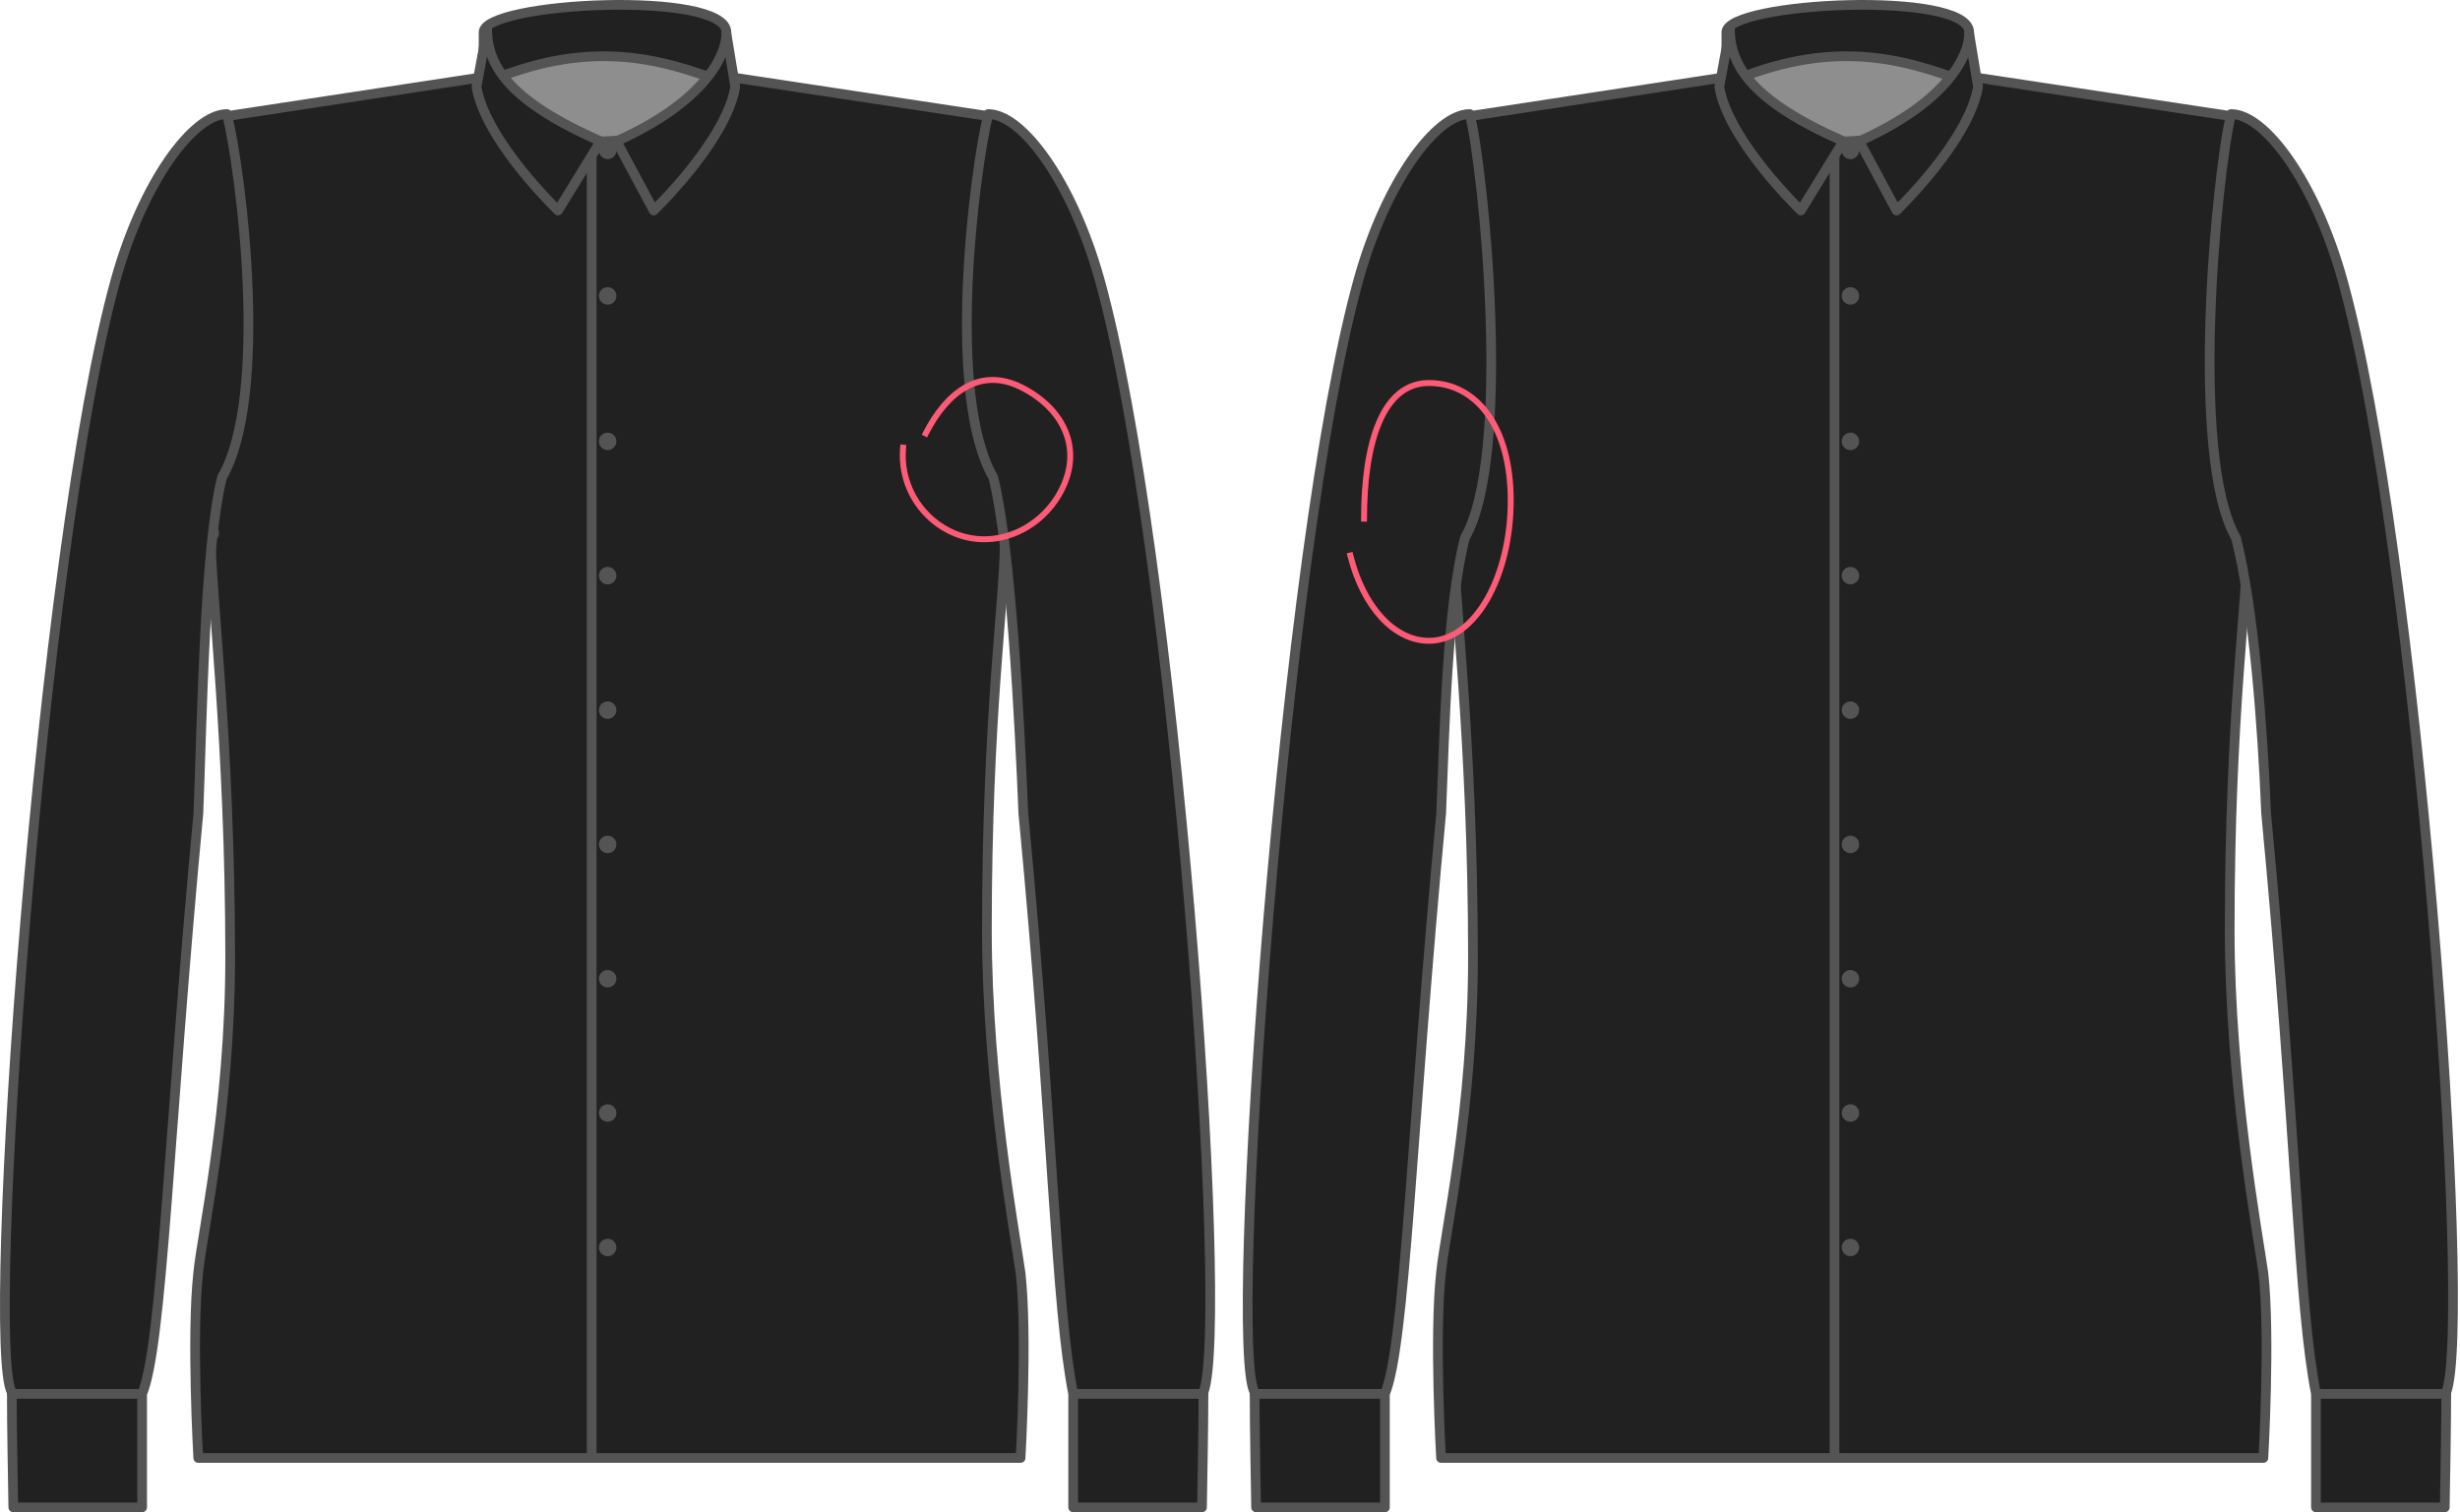<?xml version="1.0" encoding="UTF-8" standalone="no"?>
<!-- Created with Inkscape (http://www.inkscape.org/) -->

<svg
   xmlns:dc="http://purl.org/dc/elements/1.1/"
   xmlns:cc="http://creativecommons.org/ns#"
   xmlns:rdf="http://www.w3.org/1999/02/22-rdf-syntax-ns#"
   xmlns:svg="http://www.w3.org/2000/svg"
   xmlns="http://www.w3.org/2000/svg"
   xmlns:sodipodi="http://sodipodi.sourceforge.net/DTD/sodipodi-0.dtd"
   xmlns:inkscape="http://www.inkscape.org/namespaces/inkscape"
   width="1013.46"
   height="623.174"
   id="svg28946"
   version="1.1"
   inkscape:version="0.47 r22583"
   sodipodi:docname="armholeDepthFactor.svg">
  <defs
     id="defs28948">
    <inkscape:perspective
       sodipodi:type="inkscape:persp3d"
       inkscape:vp_x="0 : 311.587 : 1"
       inkscape:vp_y="0 : 1000 : 0"
       inkscape:vp_z="1013.46 : 311.587 : 1"
       inkscape:persp3d-origin="506.73 : 207.725 : 1"
       id="perspective35226" />
    <inkscape:perspective
       id="perspective35388"
       inkscape:persp3d-origin="0.5 : 0.333333 : 1"
       inkscape:vp_z="1 : 0.5 : 1"
       inkscape:vp_y="0 : 1000 : 0"
       inkscape:vp_x="0 : 0.5 : 1"
       sodipodi:type="inkscape:persp3d" />
  </defs>
  <sodipodi:namedview
     id="base"
     pagecolor="#ffffff"
     bordercolor="#666666"
     borderopacity="1.0"
     inkscape:pageopacity="0.0"
     inkscape:pageshadow="2"
     inkscape:zoom="0.7"
     inkscape:cx="258.836"
     inkscape:cy="260.784"
     inkscape:document-units="px"
     inkscape:current-layer="svg28946"
     showgrid="false"
     inkscape:window-width="1832"
     inkscape:window-height="1042"
     inkscape:window-x="48"
     inkscape:window-y="0"
     inkscape:window-maximized="0" />
  <g
     id="g10126">
    <rect
       style="fill:#8e8e8e;fill-opacity:1;stroke:none"
       id="inside"
       width="92.576"
       height="56.604"
       x="204.34"
       y="20.967" />
    <g
       style="fill:#212121;stroke:#545454"
       id="fabric">
      <path
         sodipodi:nodetypes="ccccc"
         id="path16117"
         d="M 299.253,13.301 C 299.253,-4.148 199.23,0.817 199.23,13.301 L 199.23,34.401 C 242.305,15.711 271.509,23.669 299.253,34.401 L 299.253,13.301 z"
         style="fill:#212121;fill-opacity:1;stroke:#545454;stroke-width:4;stroke-linecap:round;stroke-linejoin:round;stroke-miterlimit:4;stroke-opacity:1;stroke-dasharray:none;stroke-dashoffset:0"
         inkscape:connector-curvature="0" />
      <path
         sodipodi:nodetypes="cccccccccscssccc"
         id="path16119"
         class="fitline"
         d="M 250.336,65.795 264.938,65.795 C 267.128,65.795 270.049,65.576 272.239,65.138 274.429,65.576 276.62,65.795 279.54,65.795 L 286.111,65.795 286.111,600.809 114.538,600.809 C 109.428,600.809 81.685,600.809 81.685,600.809 81.685,600.809 78.764,550.214 81.685,524.368 83.145,508.744 94.826,457.565 94.826,394.557 94.826,305.902 86.795,243.179 86.795,221.014 93.366,221.014 75.113,203.126 80.224,195.533 89.715,180.201 91.906,155.524 91.906,126.758 91.906,97.847 93.366,55.063 92.636,47.981 L 198.499,31.846 C 198.499,46.229 208.721,65.795 250.336,65.795 z"
         style="fill:#212121;fill-opacity:1;stroke:#545454;stroke-width:4;stroke-linecap:round;stroke-linejoin:round;stroke-miterlimit:4;stroke-opacity:1;stroke-dasharray:none;stroke-dashoffset:0"
         inkscape:connector-curvature="0" />
      <path
         style="fill:#212121;fill-opacity:1;stroke:#545454;stroke-width:4;stroke-linecap:round;stroke-linejoin:round;stroke-miterlimit:4;stroke-opacity:1;stroke-dasharray:none;stroke-dashoffset:0"
         d="M 243.765,61.196 243.765,600.809 386.134,600.809 C 391.245,600.809 420.448,600.809 420.448,600.809 420.448,600.809 423.369,550.433 420.448,524.587 418.258,508.963 406.577,446.175 406.577,383.168 406.577,294.512 413.878,247.042 413.878,224.679 418.988,225.898 424.829,203.126 420.449,195.533 410.957,180.201 408.037,155.524 408.037,126.758 408.037,97.847 406.577,55.063 408.037,47.981 L 301.443,31.846 C 301.443,45.864 283.191,57.399 244.496,58.421 243.035,58.421 245.226,61.196 243.765,61.196 z"
         class="fitline"
         id="path16149"
         sodipodi:nodetypes="cccccscssccsc"
         inkscape:connector-curvature="0" />
      <path
         sodipodi:nodetypes="ccccc"
         id="path16151"
         d="M 302.903,35.788 299.253,13.739 C 299.253,22.72 290.492,41.848 253.987,58.202 L 269.319,86.749 C 286.841,69.227 300.713,49.733 302.903,35.788 z"
         style="fill:#212121;fill-opacity:1;stroke:#545454;stroke-width:4;stroke-linecap:round;stroke-linejoin:round;stroke-miterlimit:4;stroke-opacity:1;stroke-dasharray:none;stroke-dashoffset:0"
         inkscape:connector-curvature="0" />
      <path
         style="fill:#212121;fill-opacity:1;stroke:#545454;stroke-width:4;stroke-linecap:round;stroke-linejoin:round;stroke-miterlimit:4;stroke-opacity:1;stroke-dasharray:none;stroke-dashoffset:0"
         d="M 196.309,35.788 200.69,11.987 C 200.69,27.246 210.181,41.848 247.416,58.202 L 229.894,86.749 C 212.371,69.227 198.499,49.733 196.309,35.788 z"
         id="path16153"
         sodipodi:nodetypes="ccccc"
         inkscape:connector-curvature="0" />
      <path
         inkscape:connector-curvature="0"
         sodipodi:nodetypes="csccccccc"
         id="path16157"
         d="M 407.148,47.006 C 421.178,47.006 441.714,75.065 452.897,114.837 484.007,226.1 506.78,544.924 495.8,573.797 495.8,588.437 495.394,607.754 495.19,621.174 L 442.121,621.174 C 442.121,607.55 442.121,589.047 442.121,574.407 434.801,537.198 434.191,467.862 421.584,335.086 420.161,299.91 416.501,225.49 409.181,196.658 389.661,163.006 401.251,71.202 407.148,47.006 z"
         style="fill:#212121;fill-opacity:1;stroke:#545454;stroke-width:4;stroke-linecap:round;stroke-linejoin:round;stroke-miterlimit:4;stroke-opacity:1;stroke-dasharray:none;stroke-dashoffset:0" />
      <path
         inkscape:connector-curvature="0"
         style="fill:#212121;fill-opacity:1;stroke:#545454;stroke-width:4;stroke-linecap:round;stroke-linejoin:round;stroke-miterlimit:4;stroke-opacity:1;stroke-dasharray:none;stroke-dashoffset:0"
         d="M 93.525,47.006 C 79.495,47.006 58.959,75.065 47.775,114.837 16.666,226.1 -6.311,554.887 4.872,573.797 4.872,588.437 5.279,607.754 5.482,621.174 L 58.552,621.174 C 58.552,607.55 58.552,589.047 58.552,574.407 66.888,554.481 69.328,467.048 81.732,335.086 83.155,299.91 84.172,225.49 91.492,196.658 111.011,163.006 99.421,71.202 93.525,47.006 z"
         id="path16163"
         sodipodi:nodetypes="csccccccc" />
    </g>
    <path
       style="fill:#5c3566;fill-opacity:1;stroke:#545454;stroke-width:4;stroke-linecap:round;stroke-linejoin:round;stroke-miterlimit:4;stroke-opacity:1;stroke-dasharray:none;stroke-dashoffset:0"
       d="M 4.875,574.406 58.344,574.406 4.875,574.406 z M 442.312,574.406 495.812,574.406 442.312,574.406 z"
       id="seams" />
    <g
       style="fill:#545454"
       id="buttons">
      <path
         sodipodi:nodetypes="cc"
         id="path16169"
         d="M 247.416,58.202 253.987,58.202"
         style="fill:#545454;fill-opacity:1;stroke:none"
         inkscape:connector-curvature="0" />
      <circle
         transform="matrix(0.72,0,0,0.72,250.336,61.999)"
         style="fill:#545454;fill-opacity:1;stroke:none"
         sodipodi:ry="5"
         sodipodi:rx="5"
         sodipodi:cy="0"
         sodipodi:cx="0"
         id="circle16173"
         cx="0"
         cy="0"
         r="5"
         d="M 5,0 C 5,2.761 2.761,5 0,5 -2.761,5 -5,2.761 -5,0 -5,-2.761 -2.761,-5 0,-5 2.761,-5 5,-2.761 5,0 z" />
      <path
         inkscape:connector-curvature="0"
         id="path16175"
         style="fill:#545454;fill-opacity:1;stroke:none"
         d="M 248.876,60.539 251.796,63.459 M 248.876,63.459 251.796,60.539" />
      <circle
         transform="matrix(0.72,0,0,0.72,250.336,61.999)"
         style="fill:#545454;fill-opacity:1;stroke:none"
         sodipodi:ry="4"
         sodipodi:rx="4"
         sodipodi:cy="0"
         sodipodi:cx="0"
         id="circle16177"
         cx="0"
         cy="0"
         r="4"
         d="M 4,0 C 4,2.209 2.209,4 0,4 -2.209,4 -4,2.209 -4,0 -4,-2.209 -2.209,-4 0,-4 2.209,-4 4,-2.209 4,0 z" />
      <circle
         d="M 5,0 C 5,2.761 2.761,5 0,5 -2.761,5 -5,2.761 -5,0 -5,-2.761 -2.761,-5 0,-5 2.761,-5 5,-2.761 5,0 z"
         r="5"
         cy="0"
         cx="0"
         id="circle16181"
         sodipodi:cx="0"
         sodipodi:cy="0"
         sodipodi:rx="5"
         sodipodi:ry="5"
         style="fill:#545454;fill-opacity:1;stroke:none"
         transform="matrix(0.72,0,0,0.72,250.336,121.94)" />
      <path
         d="M 248.876,120.479 251.796,123.4 M 248.876,123.4 251.796,120.479"
         style="fill:#545454;fill-opacity:1;stroke:none"
         id="path16183"
         inkscape:connector-curvature="0" />
      <circle
         d="M 4,0 C 4,2.209 2.209,4 0,4 -2.209,4 -4,2.209 -4,0 -4,-2.209 -2.209,-4 0,-4 2.209,-4 4,-2.209 4,0 z"
         r="4"
         cy="0"
         cx="0"
         id="circle16185"
         sodipodi:cx="0"
         sodipodi:cy="0"
         sodipodi:rx="4"
         sodipodi:ry="4"
         style="fill:#545454;fill-opacity:1;stroke:none"
         transform="matrix(0.72,0,0,0.72,250.336,121.94)" />
      <circle
         transform="matrix(0.72,0,0,0.72,250.336,181.88)"
         style="fill:#545454;fill-opacity:1;stroke:none"
         sodipodi:ry="5"
         sodipodi:rx="5"
         sodipodi:cy="0"
         sodipodi:cx="0"
         id="circle16189"
         cx="0"
         cy="0"
         r="5"
         d="M 5,0 C 5,2.761 2.761,5 0,5 -2.761,5 -5,2.761 -5,0 -5,-2.761 -2.761,-5 0,-5 2.761,-5 5,-2.761 5,0 z" />
      <path
         inkscape:connector-curvature="0"
         id="path16191"
         style="fill:#545454;fill-opacity:1;stroke:none"
         d="M 248.876,180.42 251.796,183.341 M 248.876,183.341 251.796,180.42" />
      <circle
         transform="matrix(0.72,0,0,0.72,250.336,181.88)"
         style="fill:#545454;fill-opacity:1;stroke:none"
         sodipodi:ry="4"
         sodipodi:rx="4"
         sodipodi:cy="0"
         sodipodi:cx="0"
         id="circle16193"
         cx="0"
         cy="0"
         r="4"
         d="M 4,0 C 4,2.209 2.209,4 0,4 -2.209,4 -4,2.209 -4,0 -4,-2.209 -2.209,-4 0,-4 2.209,-4 4,-2.209 4,0 z" />
      <circle
         d="M 5,0 C 5,2.761 2.761,5 0,5 -2.761,5 -5,2.761 -5,0 -5,-2.761 -2.761,-5 0,-5 2.761,-5 5,-2.761 5,0 z"
         r="5"
         cy="0"
         cx="0"
         id="circle16197"
         sodipodi:cx="0"
         sodipodi:cy="0"
         sodipodi:rx="5"
         sodipodi:ry="5"
         style="fill:#545454;fill-opacity:1;stroke:none"
         transform="matrix(0.72,0,0,0.72,250.336,237.222)" />
      <path
         d="M 248.876,235.762 251.796,238.682 M 248.876,238.682 251.796,235.762"
         style="fill:#545454;fill-opacity:1;stroke:none"
         id="path16199"
         inkscape:connector-curvature="0" />
      <circle
         d="M 4,0 C 4,2.209 2.209,4 0,4 -2.209,4 -4,2.209 -4,0 -4,-2.209 -2.209,-4 0,-4 2.209,-4 4,-2.209 4,0 z"
         r="4"
         cy="0"
         cx="0"
         id="circle16201"
         sodipodi:cx="0"
         sodipodi:cy="0"
         sodipodi:rx="4"
         sodipodi:ry="4"
         style="fill:#545454;fill-opacity:1;stroke:none"
         transform="matrix(0.72,0,0,0.72,250.336,237.222)" />
      <circle
         transform="matrix(0.72,0,0,0.72,250.336,292.636)"
         style="fill:#545454;fill-opacity:1;stroke:none"
         sodipodi:ry="5"
         sodipodi:rx="5"
         sodipodi:cy="0"
         sodipodi:cx="0"
         id="circle16205"
         cx="0"
         cy="0"
         r="5"
         d="M 5,0 C 5,2.761 2.761,5 0,5 -2.761,5 -5,2.761 -5,0 -5,-2.761 -2.761,-5 0,-5 2.761,-5 5,-2.761 5,0 z" />
      <path
         inkscape:connector-curvature="0"
         id="path16207"
         style="fill:#545454;fill-opacity:1;stroke:none"
         d="M 248.876,291.176 251.796,294.096 M 248.876,294.096 251.796,291.176" />
      <circle
         transform="matrix(0.72,0,0,0.72,250.336,292.636)"
         style="fill:#545454;fill-opacity:1;stroke:none"
         sodipodi:ry="4"
         sodipodi:rx="4"
         sodipodi:cy="0"
         sodipodi:cx="0"
         id="circle16209"
         cx="0"
         cy="0"
         r="4"
         d="M 4,0 C 4,2.209 2.209,4 0,4 -2.209,4 -4,2.209 -4,0 -4,-2.209 -2.209,-4 0,-4 2.209,-4 4,-2.209 4,0 z" />
      <circle
         d="M 5,0 C 5,2.761 2.761,5 0,5 -2.761,5 -5,2.761 -5,0 -5,-2.761 -2.761,-5 0,-5 2.761,-5 5,-2.761 5,0 z"
         r="5"
         cy="0"
         cx="0"
         id="circle16213"
         sodipodi:cx="0"
         sodipodi:cy="0"
         sodipodi:rx="5"
         sodipodi:ry="5"
         style="fill:#545454;fill-opacity:1;stroke:none"
         transform="matrix(0.72,0,0,0.72,250.336,347.977)" />
      <path
         d="M 248.876,346.517 251.796,349.437 M 248.876,349.437 251.796,346.517"
         style="fill:#545454;fill-opacity:1;stroke:none"
         id="path16215"
         inkscape:connector-curvature="0" />
      <circle
         d="M 4,0 C 4,2.209 2.209,4 0,4 -2.209,4 -4,2.209 -4,0 -4,-2.209 -2.209,-4 0,-4 2.209,-4 4,-2.209 4,0 z"
         r="4"
         cy="0"
         cx="0"
         id="circle16217"
         sodipodi:cx="0"
         sodipodi:cy="0"
         sodipodi:rx="4"
         sodipodi:ry="4"
         style="fill:#545454;fill-opacity:1;stroke:none"
         transform="matrix(0.72,0,0,0.72,250.336,347.977)" />
      <circle
         transform="matrix(0.72,0,0,0.72,250.336,403.319)"
         style="fill:#545454;fill-opacity:1;stroke:none"
         sodipodi:ry="5"
         sodipodi:rx="5"
         sodipodi:cy="0"
         sodipodi:cx="0"
         id="circle16221"
         cx="0"
         cy="0"
         r="5"
         d="M 5,0 C 5,2.761 2.761,5 0,5 -2.761,5 -5,2.761 -5,0 -5,-2.761 -2.761,-5 0,-5 2.761,-5 5,-2.761 5,0 z" />
      <path
         inkscape:connector-curvature="0"
         id="path16223"
         style="fill:#545454;fill-opacity:1;stroke:none"
         d="M 248.876,401.858 251.796,404.779 M 248.876,404.779 251.796,401.858" />
      <circle
         transform="matrix(0.72,0,0,0.72,250.336,403.319)"
         style="fill:#545454;fill-opacity:1;stroke:none"
         sodipodi:ry="4"
         sodipodi:rx="4"
         sodipodi:cy="0"
         sodipodi:cx="0"
         id="circle16225"
         cx="0"
         cy="0"
         r="4"
         d="M 4,0 C 4,2.209 2.209,4 0,4 -2.209,4 -4,2.209 -4,0 -4,-2.209 -2.209,-4 0,-4 2.209,-4 4,-2.209 4,0 z" />
      <circle
         d="M 5,0 C 5,2.761 2.761,5 0,5 -2.761,5 -5,2.761 -5,0 -5,-2.761 -2.761,-5 0,-5 2.761,-5 5,-2.761 5,0 z"
         r="5"
         cy="0"
         cx="0"
         id="circle16229"
         sodipodi:cx="0"
         sodipodi:cy="0"
         sodipodi:rx="5"
         sodipodi:ry="5"
         style="fill:#545454;fill-opacity:1;stroke:none"
         transform="matrix(0.72,0,0,0.72,250.336,458.66)" />
      <path
         d="M 248.876,457.2 251.796,460.12 M 248.876,460.12 251.796,457.2"
         style="fill:#545454;fill-opacity:1;stroke:none"
         id="path16231"
         inkscape:connector-curvature="0" />
      <circle
         d="M 4,0 C 4,2.209 2.209,4 0,4 -2.209,4 -4,2.209 -4,0 -4,-2.209 -2.209,-4 0,-4 2.209,-4 4,-2.209 4,0 z"
         r="4"
         cy="0"
         cx="0"
         id="circle16233"
         sodipodi:cx="0"
         sodipodi:cy="0"
         sodipodi:rx="4"
         sodipodi:ry="4"
         style="fill:#545454;fill-opacity:1;stroke:none"
         transform="matrix(0.72,0,0,0.72,250.336,458.66)" />
      <circle
         transform="matrix(0.72,0,0,0.72,250.336,514.074)"
         style="fill:#545454;fill-opacity:1;stroke:none"
         sodipodi:ry="5"
         sodipodi:rx="5"
         sodipodi:cy="0"
         sodipodi:cx="0"
         id="circle16237"
         cx="0"
         cy="0"
         r="5"
         d="M 5,0 C 5,2.761 2.761,5 0,5 -2.761,5 -5,2.761 -5,0 -5,-2.761 -2.761,-5 0,-5 2.761,-5 5,-2.761 5,0 z" />
      <path
         inkscape:connector-curvature="0"
         id="path16239"
         style="fill:#545454;fill-opacity:1;stroke:none"
         d="M 248.876,512.614 251.796,515.534 M 248.876,515.534 251.796,512.614" />
      <circle
         transform="matrix(0.72,0,0,0.72,250.336,514.074)"
         style="fill:#545454;fill-opacity:1;stroke:none"
         sodipodi:ry="4"
         sodipodi:rx="4"
         sodipodi:cy="0"
         sodipodi:cx="0"
         id="circle16241"
         cx="0"
         cy="0"
         r="4"
         d="M 4,0 C 4,2.209 2.209,4 0,4 -2.209,4 -4,2.209 -4,0 -4,-2.209 -2.209,-4 0,-4 2.209,-4 4,-2.209 4,0 z" />
    </g>
  </g>
  <g
     style="fill:#212121;stroke:#545454"
     id="g10021"
     transform="translate(512.857,-1.55518e-7)" />
  <g
     id="g35228"
     transform="translate(512,0)">
    <rect
       y="20.967"
       x="204.34"
       height="56.604"
       width="92.576"
       id="rect35230"
       style="fill:#8e8e8e;fill-opacity:1;stroke:none" />
    <g
       id="g35232"
       style="fill:#212121;stroke:#545454">
      <path
         inkscape:connector-curvature="0"
         style="fill:#212121;fill-opacity:1;stroke:#545454;stroke-width:4;stroke-linecap:round;stroke-linejoin:round;stroke-miterlimit:4;stroke-opacity:1;stroke-dasharray:none;stroke-dashoffset:0"
         d="M 299.253,13.301 C 299.253,-4.148 199.23,0.817 199.23,13.301 L 199.23,34.401 C 242.305,15.711 271.509,23.669 299.253,34.401 L 299.253,13.301 z"
         id="path35234"
         sodipodi:nodetypes="ccccc" />
      <path
         inkscape:connector-curvature="0"
         style="fill:#212121;fill-opacity:1;stroke:#545454;stroke-width:4;stroke-linecap:round;stroke-linejoin:round;stroke-miterlimit:4;stroke-opacity:1;stroke-dasharray:none;stroke-dashoffset:0"
         d="M 250.336,65.795 264.938,65.795 C 267.128,65.795 270.049,65.576 272.239,65.138 274.429,65.576 276.62,65.795 279.54,65.795 L 286.111,65.795 286.111,600.809 114.538,600.809 C 109.428,600.809 81.685,600.809 81.685,600.809 81.685,600.809 78.764,550.214 81.685,524.368 83.145,508.744 94.826,457.565 94.826,394.557 94.826,305.902 86.795,243.179 86.795,221.014 93.366,221.014 75.113,203.126 80.224,195.533 89.715,180.201 91.906,155.524 91.906,126.758 91.906,97.847 93.366,55.063 92.636,47.981 L 198.499,31.846 C 198.499,46.229 208.721,65.795 250.336,65.795 z"
         class="fitline"
         id="path35236"
         sodipodi:nodetypes="cccccccccscssccc" />
      <path
         inkscape:connector-curvature="0"
         sodipodi:nodetypes="cccccscssccsc"
         id="path35238"
         class="fitline"
         d="M 243.765,61.196 243.765,600.809 386.134,600.809 C 391.245,600.809 420.448,600.809 420.448,600.809 420.448,600.809 423.369,550.433 420.448,524.587 418.258,508.963 406.577,446.175 406.577,383.168 406.577,294.512 413.878,247.042 413.878,224.679 418.988,225.898 424.829,203.126 420.449,195.533 410.957,180.201 408.037,155.524 408.037,126.758 408.037,97.847 406.577,55.063 408.037,47.981 L 301.443,31.846 C 301.443,45.864 283.191,57.399 244.496,58.421 243.035,58.421 245.226,61.196 243.765,61.196 z"
         style="fill:#212121;fill-opacity:1;stroke:#545454;stroke-width:4;stroke-linecap:round;stroke-linejoin:round;stroke-miterlimit:4;stroke-opacity:1;stroke-dasharray:none;stroke-dashoffset:0" />
      <path
         inkscape:connector-curvature="0"
         style="fill:#212121;fill-opacity:1;stroke:#545454;stroke-width:4;stroke-linecap:round;stroke-linejoin:round;stroke-miterlimit:4;stroke-opacity:1;stroke-dasharray:none;stroke-dashoffset:0"
         d="M 302.903,35.788 299.253,13.739 C 299.253,22.72 290.492,41.848 253.987,58.202 L 269.319,86.749 C 286.841,69.227 300.713,49.733 302.903,35.788 z"
         id="path35240"
         sodipodi:nodetypes="ccccc" />
      <path
         inkscape:connector-curvature="0"
         sodipodi:nodetypes="ccccc"
         id="path35242"
         d="M 196.309,35.788 200.69,11.987 C 200.69,27.246 210.181,41.848 247.416,58.202 L 229.894,86.749 C 212.371,69.227 198.499,49.733 196.309,35.788 z"
         style="fill:#212121;fill-opacity:1;stroke:#545454;stroke-width:4;stroke-linecap:round;stroke-linejoin:round;stroke-miterlimit:4;stroke-opacity:1;stroke-dasharray:none;stroke-dashoffset:0" />
      <path
         style="fill:#212121;fill-opacity:1;stroke:#545454;stroke-width:4;stroke-linecap:round;stroke-linejoin:round;stroke-miterlimit:4;stroke-opacity:1;stroke-dasharray:none;stroke-dashoffset:0"
         d="M 407.148,47.006 C 421.178,47.006 441.714,75.065 452.897,114.837 484.007,226.1 506.78,544.924 495.8,573.797 495.8,588.437 495.394,607.754 495.19,621.174 L 442.121,621.174 C 442.121,607.55 442.121,589.047 442.121,574.407 434.801,537.198 434.191,467.862 421.584,335.086 420.161,299.91 416.501,250.49 409.181,221.658 389.661,188.006 401.251,71.202 407.148,47.006 z"
         id="path35244"
         sodipodi:nodetypes="csccccccc"
         inkscape:connector-curvature="0" />
      <path
         sodipodi:nodetypes="csccccccc"
         id="path35246"
         d="M 93.525,47.006 C 79.495,47.006 58.959,75.065 47.775,114.837 16.666,226.1 -6.311,554.887 4.872,573.797 4.872,588.437 5.279,607.754 5.482,621.174 L 58.552,621.174 C 58.552,607.55 58.552,589.047 58.552,574.407 66.888,554.481 69.328,467.048 81.732,335.086 83.155,299.91 84.172,250.49 91.492,221.658 111.011,188.006 99.421,71.202 93.525,47.006 z"
         style="fill:#212121;fill-opacity:1;stroke:#545454;stroke-width:4;stroke-linecap:round;stroke-linejoin:round;stroke-miterlimit:4;stroke-opacity:1;stroke-dasharray:none;stroke-dashoffset:0"
         inkscape:connector-curvature="0" />
    </g>
    <path
       id="path35248"
       d="M 4.875,574.406 58.344,574.406 4.875,574.406 z M 442.312,574.406 495.812,574.406 442.312,574.406 z"
       style="fill:#5c3566;fill-opacity:1;stroke:#545454;stroke-width:4;stroke-linecap:round;stroke-linejoin:round;stroke-miterlimit:4;stroke-opacity:1;stroke-dasharray:none;stroke-dashoffset:0" />
    <g
       id="g35250"
       style="fill:#545454">
      <path
         inkscape:connector-curvature="0"
         style="fill:#545454;fill-opacity:1;stroke:none"
         d="M 247.416,58.202 253.987,58.202"
         id="path35252"
         sodipodi:nodetypes="cc" />
      <circle
         d="M 5,0 C 5,2.761 2.761,5 0,5 -2.761,5 -5,2.761 -5,0 -5,-2.761 -2.761,-5 0,-5 2.761,-5 5,-2.761 5,0 z"
         r="5"
         cy="0"
         cx="0"
         id="circle35254"
         sodipodi:cx="0"
         sodipodi:cy="0"
         sodipodi:rx="5"
         sodipodi:ry="5"
         style="fill:#545454;fill-opacity:1;stroke:none"
         transform="matrix(0.72,0,0,0.72,250.336,61.999)" />
      <path
         d="M 248.876,60.539 251.796,63.459 M 248.876,63.459 251.796,60.539"
         style="fill:#545454;fill-opacity:1;stroke:none"
         id="path35256"
         inkscape:connector-curvature="0" />
      <circle
         d="M 4,0 C 4,2.209 2.209,4 0,4 -2.209,4 -4,2.209 -4,0 -4,-2.209 -2.209,-4 0,-4 2.209,-4 4,-2.209 4,0 z"
         r="4"
         cy="0"
         cx="0"
         id="circle35258"
         sodipodi:cx="0"
         sodipodi:cy="0"
         sodipodi:rx="4"
         sodipodi:ry="4"
         style="fill:#545454;fill-opacity:1;stroke:none"
         transform="matrix(0.72,0,0,0.72,250.336,61.999)" />
      <circle
         transform="matrix(0.72,0,0,0.72,250.336,121.94)"
         style="fill:#545454;fill-opacity:1;stroke:none"
         sodipodi:ry="5"
         sodipodi:rx="5"
         sodipodi:cy="0"
         sodipodi:cx="0"
         id="circle35260"
         cx="0"
         cy="0"
         r="5"
         d="M 5,0 C 5,2.761 2.761,5 0,5 -2.761,5 -5,2.761 -5,0 -5,-2.761 -2.761,-5 0,-5 2.761,-5 5,-2.761 5,0 z" />
      <path
         inkscape:connector-curvature="0"
         id="path35262"
         style="fill:#545454;fill-opacity:1;stroke:none"
         d="M 248.876,120.479 251.796,123.4 M 248.876,123.4 251.796,120.479" />
      <circle
         transform="matrix(0.72,0,0,0.72,250.336,121.94)"
         style="fill:#545454;fill-opacity:1;stroke:none"
         sodipodi:ry="4"
         sodipodi:rx="4"
         sodipodi:cy="0"
         sodipodi:cx="0"
         id="circle35264"
         cx="0"
         cy="0"
         r="4"
         d="M 4,0 C 4,2.209 2.209,4 0,4 -2.209,4 -4,2.209 -4,0 -4,-2.209 -2.209,-4 0,-4 2.209,-4 4,-2.209 4,0 z" />
      <circle
         d="M 5,0 C 5,2.761 2.761,5 0,5 -2.761,5 -5,2.761 -5,0 -5,-2.761 -2.761,-5 0,-5 2.761,-5 5,-2.761 5,0 z"
         r="5"
         cy="0"
         cx="0"
         id="circle35266"
         sodipodi:cx="0"
         sodipodi:cy="0"
         sodipodi:rx="5"
         sodipodi:ry="5"
         style="fill:#545454;fill-opacity:1;stroke:none"
         transform="matrix(0.72,0,0,0.72,250.336,181.88)" />
      <path
         d="M 248.876,180.42 251.796,183.341 M 248.876,183.341 251.796,180.42"
         style="fill:#545454;fill-opacity:1;stroke:none"
         id="path35268"
         inkscape:connector-curvature="0" />
      <circle
         d="M 4,0 C 4,2.209 2.209,4 0,4 -2.209,4 -4,2.209 -4,0 -4,-2.209 -2.209,-4 0,-4 2.209,-4 4,-2.209 4,0 z"
         r="4"
         cy="0"
         cx="0"
         id="circle35270"
         sodipodi:cx="0"
         sodipodi:cy="0"
         sodipodi:rx="4"
         sodipodi:ry="4"
         style="fill:#545454;fill-opacity:1;stroke:none"
         transform="matrix(0.72,0,0,0.72,250.336,181.88)" />
      <circle
         transform="matrix(0.72,0,0,0.72,250.336,237.222)"
         style="fill:#545454;fill-opacity:1;stroke:none"
         sodipodi:ry="5"
         sodipodi:rx="5"
         sodipodi:cy="0"
         sodipodi:cx="0"
         id="circle35272"
         cx="0"
         cy="0"
         r="5"
         d="M 5,0 C 5,2.761 2.761,5 0,5 -2.761,5 -5,2.761 -5,0 -5,-2.761 -2.761,-5 0,-5 2.761,-5 5,-2.761 5,0 z" />
      <path
         inkscape:connector-curvature="0"
         id="path35274"
         style="fill:#545454;fill-opacity:1;stroke:none"
         d="M 248.876,235.762 251.796,238.682 M 248.876,238.682 251.796,235.762" />
      <circle
         transform="matrix(0.72,0,0,0.72,250.336,237.222)"
         style="fill:#545454;fill-opacity:1;stroke:none"
         sodipodi:ry="4"
         sodipodi:rx="4"
         sodipodi:cy="0"
         sodipodi:cx="0"
         id="circle35276"
         cx="0"
         cy="0"
         r="4"
         d="M 4,0 C 4,2.209 2.209,4 0,4 -2.209,4 -4,2.209 -4,0 -4,-2.209 -2.209,-4 0,-4 2.209,-4 4,-2.209 4,0 z" />
      <circle
         d="M 5,0 C 5,2.761 2.761,5 0,5 -2.761,5 -5,2.761 -5,0 -5,-2.761 -2.761,-5 0,-5 2.761,-5 5,-2.761 5,0 z"
         r="5"
         cy="0"
         cx="0"
         id="circle35278"
         sodipodi:cx="0"
         sodipodi:cy="0"
         sodipodi:rx="5"
         sodipodi:ry="5"
         style="fill:#545454;fill-opacity:1;stroke:none"
         transform="matrix(0.72,0,0,0.72,250.336,292.636)" />
      <path
         d="M 248.876,291.176 251.796,294.096 M 248.876,294.096 251.796,291.176"
         style="fill:#545454;fill-opacity:1;stroke:none"
         id="path35280"
         inkscape:connector-curvature="0" />
      <circle
         d="M 4,0 C 4,2.209 2.209,4 0,4 -2.209,4 -4,2.209 -4,0 -4,-2.209 -2.209,-4 0,-4 2.209,-4 4,-2.209 4,0 z"
         r="4"
         cy="0"
         cx="0"
         id="circle35282"
         sodipodi:cx="0"
         sodipodi:cy="0"
         sodipodi:rx="4"
         sodipodi:ry="4"
         style="fill:#545454;fill-opacity:1;stroke:none"
         transform="matrix(0.72,0,0,0.72,250.336,292.636)" />
      <circle
         transform="matrix(0.72,0,0,0.72,250.336,347.977)"
         style="fill:#545454;fill-opacity:1;stroke:none"
         sodipodi:ry="5"
         sodipodi:rx="5"
         sodipodi:cy="0"
         sodipodi:cx="0"
         id="circle35284"
         cx="0"
         cy="0"
         r="5"
         d="M 5,0 C 5,2.761 2.761,5 0,5 -2.761,5 -5,2.761 -5,0 -5,-2.761 -2.761,-5 0,-5 2.761,-5 5,-2.761 5,0 z" />
      <path
         inkscape:connector-curvature="0"
         id="path35286"
         style="fill:#545454;fill-opacity:1;stroke:none"
         d="M 248.876,346.517 251.796,349.437 M 248.876,349.437 251.796,346.517" />
      <circle
         transform="matrix(0.72,0,0,0.72,250.336,347.977)"
         style="fill:#545454;fill-opacity:1;stroke:none"
         sodipodi:ry="4"
         sodipodi:rx="4"
         sodipodi:cy="0"
         sodipodi:cx="0"
         id="circle35288"
         cx="0"
         cy="0"
         r="4"
         d="M 4,0 C 4,2.209 2.209,4 0,4 -2.209,4 -4,2.209 -4,0 -4,-2.209 -2.209,-4 0,-4 2.209,-4 4,-2.209 4,0 z" />
      <circle
         d="M 5,0 C 5,2.761 2.761,5 0,5 -2.761,5 -5,2.761 -5,0 -5,-2.761 -2.761,-5 0,-5 2.761,-5 5,-2.761 5,0 z"
         r="5"
         cy="0"
         cx="0"
         id="circle35290"
         sodipodi:cx="0"
         sodipodi:cy="0"
         sodipodi:rx="5"
         sodipodi:ry="5"
         style="fill:#545454;fill-opacity:1;stroke:none"
         transform="matrix(0.72,0,0,0.72,250.336,403.319)" />
      <path
         d="M 248.876,401.858 251.796,404.779 M 248.876,404.779 251.796,401.858"
         style="fill:#545454;fill-opacity:1;stroke:none"
         id="path35292"
         inkscape:connector-curvature="0" />
      <circle
         d="M 4,0 C 4,2.209 2.209,4 0,4 -2.209,4 -4,2.209 -4,0 -4,-2.209 -2.209,-4 0,-4 2.209,-4 4,-2.209 4,0 z"
         r="4"
         cy="0"
         cx="0"
         id="circle35294"
         sodipodi:cx="0"
         sodipodi:cy="0"
         sodipodi:rx="4"
         sodipodi:ry="4"
         style="fill:#545454;fill-opacity:1;stroke:none"
         transform="matrix(0.72,0,0,0.72,250.336,403.319)" />
      <circle
         transform="matrix(0.72,0,0,0.72,250.336,458.66)"
         style="fill:#545454;fill-opacity:1;stroke:none"
         sodipodi:ry="5"
         sodipodi:rx="5"
         sodipodi:cy="0"
         sodipodi:cx="0"
         id="circle35296"
         cx="0"
         cy="0"
         r="5"
         d="M 5,0 C 5,2.761 2.761,5 0,5 -2.761,5 -5,2.761 -5,0 -5,-2.761 -2.761,-5 0,-5 2.761,-5 5,-2.761 5,0 z" />
      <path
         inkscape:connector-curvature="0"
         id="path35298"
         style="fill:#545454;fill-opacity:1;stroke:none"
         d="M 248.876,457.2 251.796,460.12 M 248.876,460.12 251.796,457.2" />
      <circle
         transform="matrix(0.72,0,0,0.72,250.336,458.66)"
         style="fill:#545454;fill-opacity:1;stroke:none"
         sodipodi:ry="4"
         sodipodi:rx="4"
         sodipodi:cy="0"
         sodipodi:cx="0"
         id="circle35300"
         cx="0"
         cy="0"
         r="4"
         d="M 4,0 C 4,2.209 2.209,4 0,4 -2.209,4 -4,2.209 -4,0 -4,-2.209 -2.209,-4 0,-4 2.209,-4 4,-2.209 4,0 z" />
      <circle
         d="M 5,0 C 5,2.761 2.761,5 0,5 -2.761,5 -5,2.761 -5,0 -5,-2.761 -2.761,-5 0,-5 2.761,-5 5,-2.761 5,0 z"
         r="5"
         cy="0"
         cx="0"
         id="circle35302"
         sodipodi:cx="0"
         sodipodi:cy="0"
         sodipodi:rx="5"
         sodipodi:ry="5"
         style="fill:#545454;fill-opacity:1;stroke:none"
         transform="matrix(0.72,0,0,0.72,250.336,514.074)" />
      <path
         d="M 248.876,512.614 251.796,515.534 M 248.876,515.534 251.796,512.614"
         style="fill:#545454;fill-opacity:1;stroke:none"
         id="path35304"
         inkscape:connector-curvature="0" />
      <circle
         d="M 4,0 C 4,2.209 2.209,4 0,4 -2.209,4 -4,2.209 -4,0 -4,-2.209 -2.209,-4 0,-4 2.209,-4 4,-2.209 4,0 z"
         r="4"
         cy="0"
         cx="0"
         id="circle35306"
         sodipodi:cx="0"
         sodipodi:cy="0"
         sodipodi:rx="4"
         sodipodi:ry="4"
         style="fill:#545454;fill-opacity:1;stroke:none"
         transform="matrix(0.72,0,0,0.72,250.336,514.074)" />
    </g>
  </g>
  <path
     style="fill:none;stroke:#ff5b77;stroke-width:2.44;stroke-linecap:square;stroke-linejoin:round;stroke-miterlimit:4;stroke-opacity:1;stroke-dashoffset:0"
     d="M 561.952,213.744 C 561.952,182.865 569.426,157.831 588.682,157.831 607.932,157.831 622.382,175.41 622.382,206.289 622.382,237.167 607.932,264.065 588.682,264.065 574.422,264.065 561.605,250.146 556.311,228.917"
     id="path9144"
     sodipodi:nodetypes="csssc" />
  <path
     sodipodi:nodetypes="csssc"
     id="path9147"
     d="M 381.382,178.603 C 390.145,161.46 403.904,150.964 421.049,159.729 438.19,168.49 446.068,184.826 437.305,201.968 428.542,219.111 408.043,227.466 390.902,218.704 378.205,212.214 370.742,198.653 372.053,184.459"
     style="fill:none;stroke:#ff5b77;stroke-width:2.44;stroke-linecap:square;stroke-linejoin:round;stroke-miterlimit:4;stroke-opacity:1;stroke-dashoffset:0" />
</svg>
